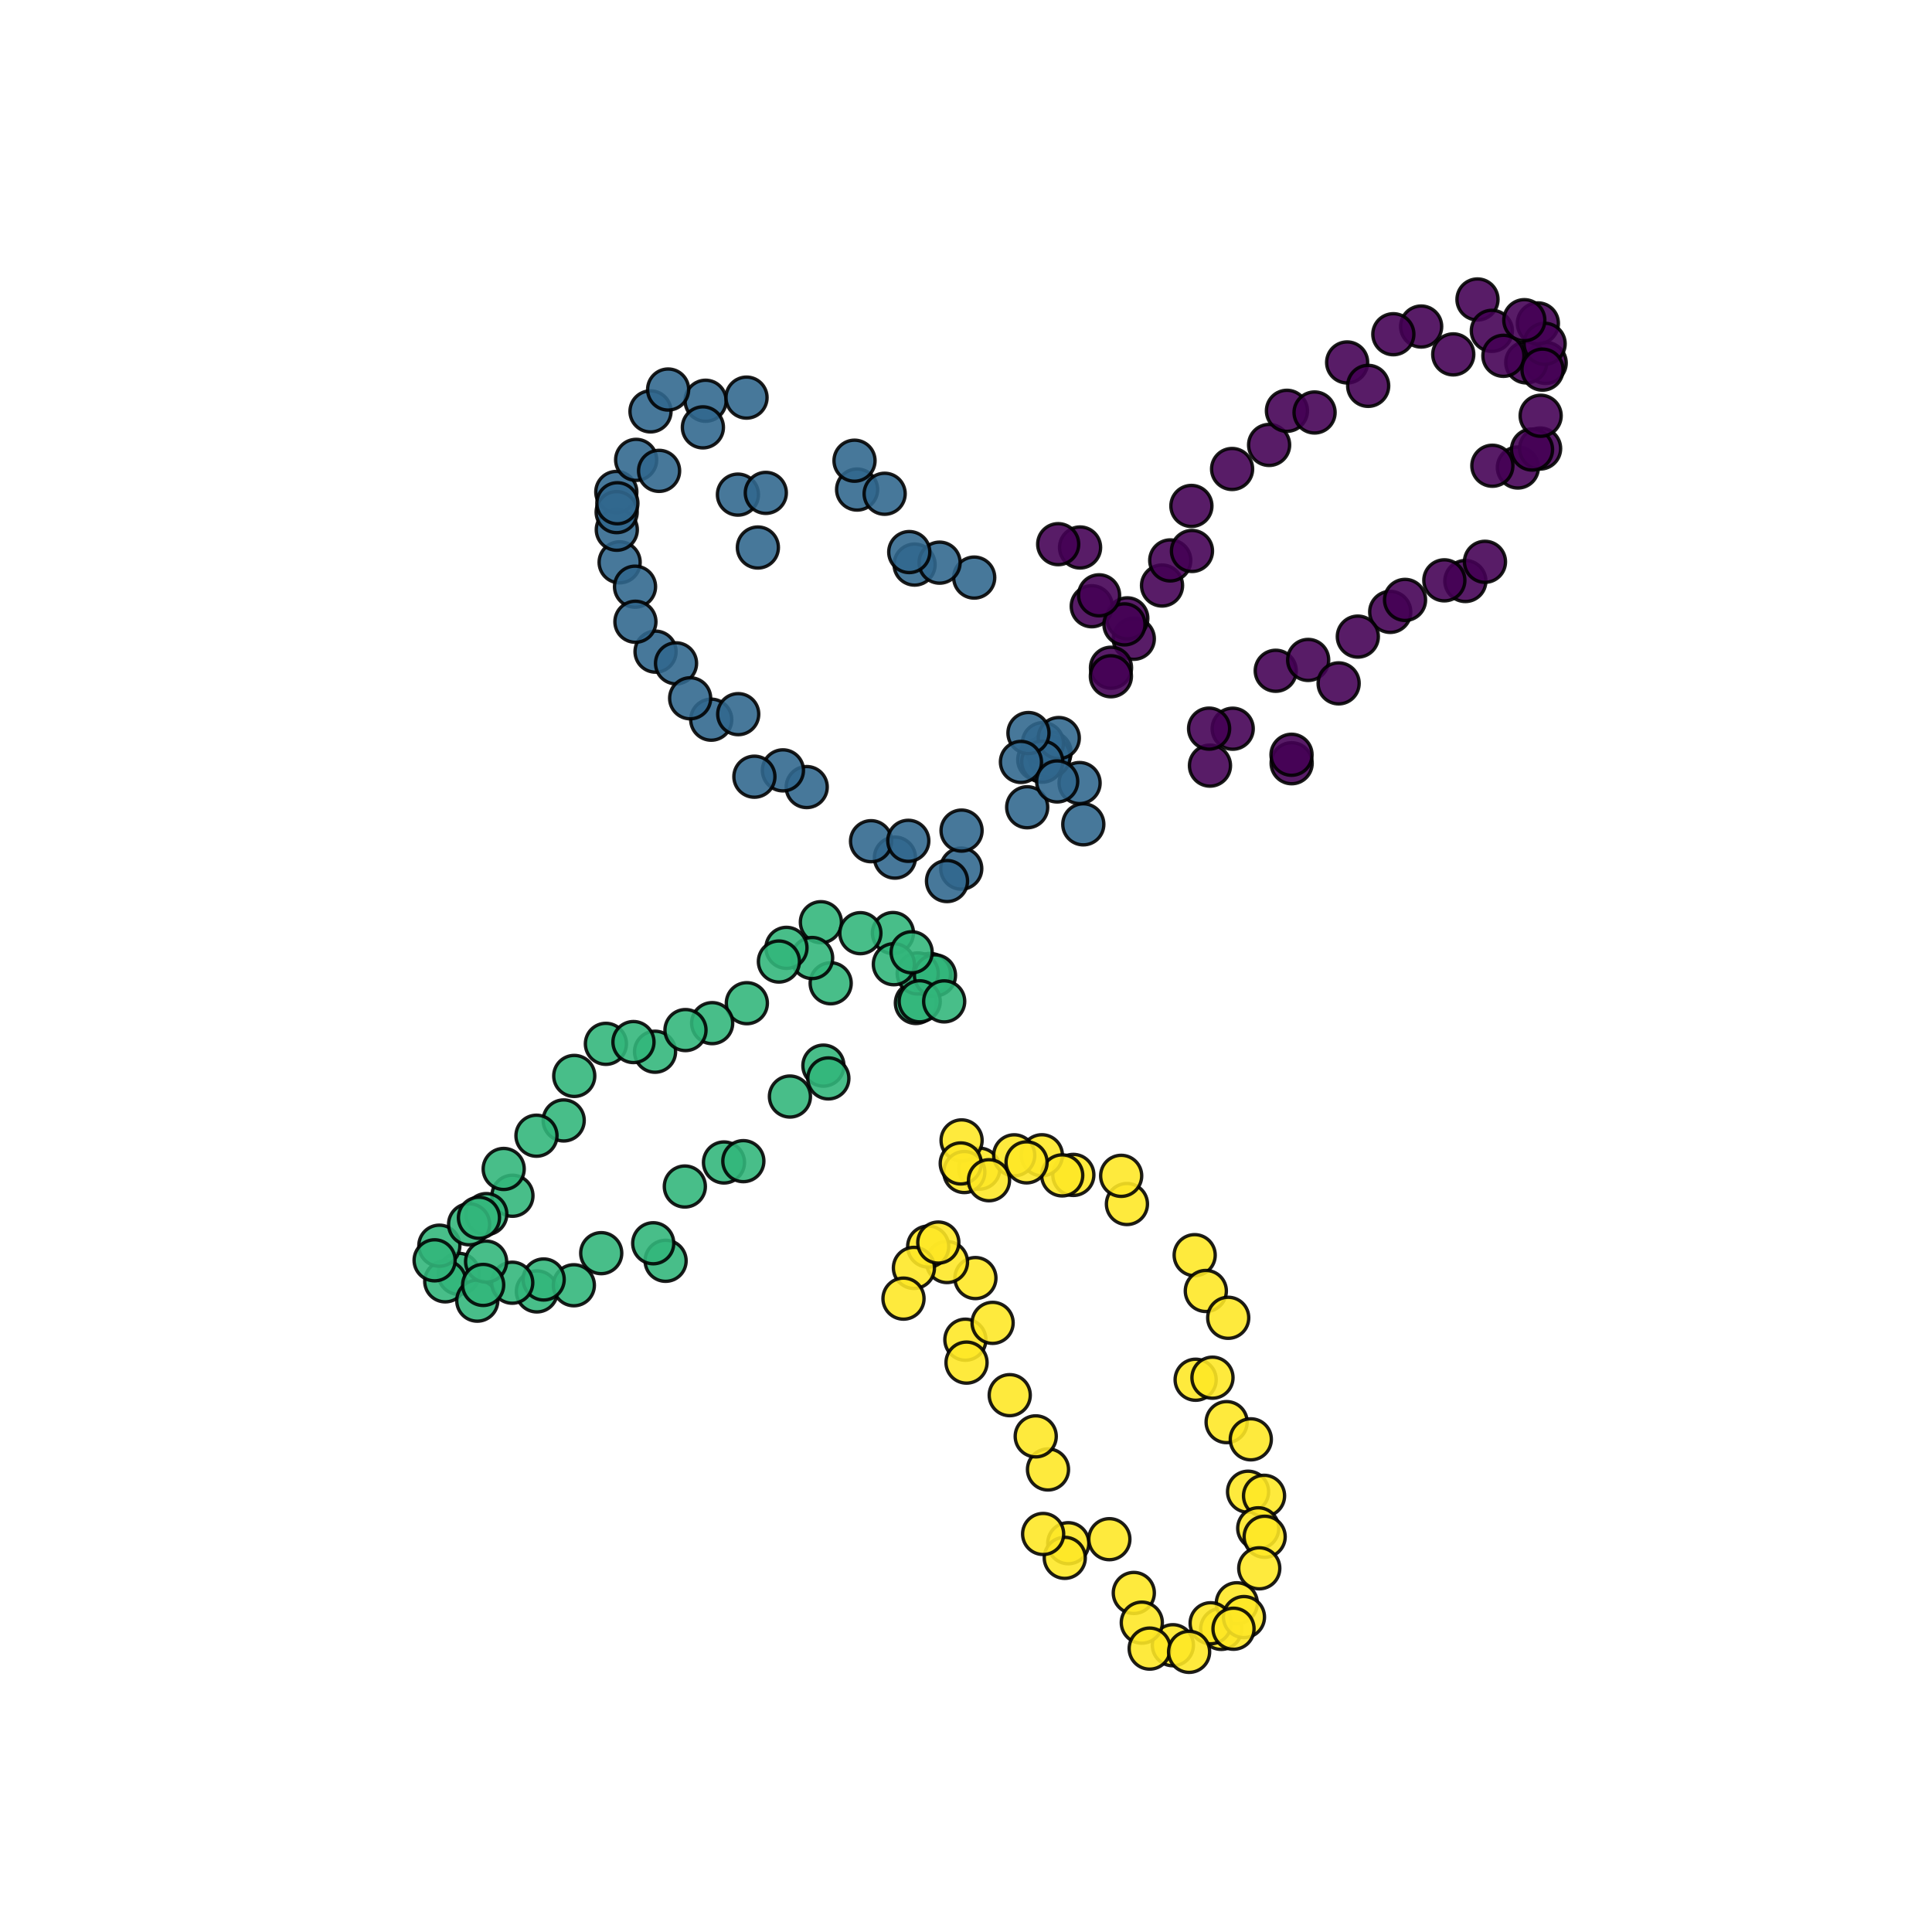 <?xml version="1.0" encoding="utf-8" standalone="no"?>
<!DOCTYPE svg PUBLIC "-//W3C//DTD SVG 1.1//EN"
  "http://www.w3.org/Graphics/SVG/1.1/DTD/svg11.dtd">
<svg xmlns:xlink="http://www.w3.org/1999/xlink" width="576pt" height="576pt" viewBox="0 0 576 576" xmlns="http://www.w3.org/2000/svg" version="1.1">
 <defs>
  <style type="text/css">*{stroke-linejoin: round; stroke-linecap: butt}</style>
 </defs>
 <g id="figure_1">
  <g id="patch_1">
   <path d="M 0 576 
L 576 576 
L 576 0 
L 0 0 
z
" style="fill: #ffffff"/>
  </g>
  <g id="axes_1">
   <g id="PathCollection_1">
    <defs>
     <path id="C0_0_aa7adaba7a" d="M 0 6.124 
C 1.624 6.124 3.182 5.478 4.33 4.33 
C 5.478 3.182 6.124 1.624 6.124 -0 
C 6.124 -1.624 5.478 -3.182 4.33 -4.33 
C 3.182 -5.478 1.624 -6.124 0 -6.124 
C -1.624 -6.124 -3.182 -5.478 -4.33 -4.33 
C -5.478 -3.182 -6.124 -1.624 -6.124 0 
C -6.124 1.624 -5.478 3.182 -4.33 4.33 
C -3.182 5.478 -1.624 6.124 0 6.124 
z
"/>
    </defs>
    <g clip-path="url(#p0e1722a498)">
     <use xlink:href="#C0_0_aa7adaba7a" x="338.028" y="190.445" style="fill: #440154; fill-opacity: 0.89; stroke: #000000; stroke-opacity: 0.89"/>
    </g>
    <g clip-path="url(#p0e1722a498)">
     <use xlink:href="#C0_0_aa7adaba7a" x="360.736" y="228.262" style="fill: #440154; fill-opacity: 0.89; stroke: #000000; stroke-opacity: 0.89"/>
    </g>
    <g clip-path="url(#p0e1722a498)">
     <use xlink:href="#C0_0_aa7adaba7a" x="367.516" y="217.257" style="fill: #440154; fill-opacity: 0.89; stroke: #000000; stroke-opacity: 0.89"/>
    </g>
    <g clip-path="url(#p0e1722a498)">
     <use xlink:href="#C0_0_aa7adaba7a" x="385.089" y="227.547" style="fill: #440154; fill-opacity: 0.89; stroke: #000000; stroke-opacity: 0.89"/>
    </g>
    <g clip-path="url(#p0e1722a498)">
     <use xlink:href="#C0_0_aa7adaba7a" x="336.088" y="184.354" style="fill: #440154; fill-opacity: 0.89; stroke: #000000; stroke-opacity: 0.89"/>
    </g>
    <g clip-path="url(#p0e1722a498)">
     <use xlink:href="#C0_0_aa7adaba7a" x="322.005" y="163.225" style="fill: #440154; fill-opacity: 0.89; stroke: #000000; stroke-opacity: 0.89"/>
    </g>
    <g clip-path="url(#p0e1722a498)">
     <use xlink:href="#C0_0_aa7adaba7a" x="325.489" y="180.745" style="fill: #440154; fill-opacity: 0.89; stroke: #000000; stroke-opacity: 0.89"/>
    </g>
    <g clip-path="url(#p0e1722a498)">
     <use xlink:href="#C0_0_aa7adaba7a" x="380.343" y="199.981" style="fill: #440154; fill-opacity: 0.89; stroke: #000000; stroke-opacity: 0.89"/>
    </g>
    <g clip-path="url(#p0e1722a498)">
     <use xlink:href="#C0_0_aa7adaba7a" x="355.201" y="150.838" style="fill: #440154; fill-opacity: 0.89; stroke: #000000; stroke-opacity: 0.89"/>
    </g>
    <g clip-path="url(#p0e1722a498)">
     <use xlink:href="#C0_0_aa7adaba7a" x="390.01" y="196.75" style="fill: #440154; fill-opacity: 0.89; stroke: #000000; stroke-opacity: 0.89"/>
    </g>
    <g clip-path="url(#p0e1722a498)">
     <use xlink:href="#C0_0_aa7adaba7a" x="399.097" y="203.74" style="fill: #440154; fill-opacity: 0.89; stroke: #000000; stroke-opacity: 0.89"/>
    </g>
    <g clip-path="url(#p0e1722a498)">
     <use xlink:href="#C0_0_aa7adaba7a" x="414.476" y="182.427" style="fill: #440154; fill-opacity: 0.89; stroke: #000000; stroke-opacity: 0.89"/>
    </g>
    <g clip-path="url(#p0e1722a498)">
     <use xlink:href="#C0_0_aa7adaba7a" x="378.371" y="132.652" style="fill: #440154; fill-opacity: 0.89; stroke: #000000; stroke-opacity: 0.89"/>
    </g>
    <g clip-path="url(#p0e1722a498)">
     <use xlink:href="#C0_0_aa7adaba7a" x="436.874" y="173.22" style="fill: #440154; fill-opacity: 0.89; stroke: #000000; stroke-opacity: 0.89"/>
    </g>
    <g clip-path="url(#p0e1722a498)">
     <use xlink:href="#C0_0_aa7adaba7a" x="430.612" y="173.021" style="fill: #440154; fill-opacity: 0.89; stroke: #000000; stroke-opacity: 0.89"/>
    </g>
    <g clip-path="url(#p0e1722a498)">
     <use xlink:href="#C0_0_aa7adaba7a" x="442.724" y="167.493" style="fill: #440154; fill-opacity: 0.89; stroke: #000000; stroke-opacity: 0.89"/>
    </g>
    <g clip-path="url(#p0e1722a498)">
     <use xlink:href="#C0_0_aa7adaba7a" x="460.824" y="108.194" style="fill: #440154; fill-opacity: 0.89; stroke: #000000; stroke-opacity: 0.89"/>
    </g>
    <g clip-path="url(#p0e1722a498)">
     <use xlink:href="#C0_0_aa7adaba7a" x="452.534" y="139.383" style="fill: #440154; fill-opacity: 0.89; stroke: #000000; stroke-opacity: 0.89"/>
    </g>
    <g clip-path="url(#p0e1722a498)">
     <use xlink:href="#C0_0_aa7adaba7a" x="459.16" y="133.723" style="fill: #440154; fill-opacity: 0.89; stroke: #000000; stroke-opacity: 0.89"/>
    </g>
    <g clip-path="url(#p0e1722a498)">
     <use xlink:href="#C0_0_aa7adaba7a" x="456.753" y="134.023" style="fill: #440154; fill-opacity: 0.89; stroke: #000000; stroke-opacity: 0.89"/>
    </g>
    <g clip-path="url(#p0e1722a498)">
     <use xlink:href="#C0_0_aa7adaba7a" x="455.04" y="108.046" style="fill: #440154; fill-opacity: 0.89; stroke: #000000; stroke-opacity: 0.89"/>
    </g>
    <g clip-path="url(#p0e1722a498)">
     <use xlink:href="#C0_0_aa7adaba7a" x="458.499" y="96.416" style="fill: #440154; fill-opacity: 0.89; stroke: #000000; stroke-opacity: 0.89"/>
    </g>
    <g clip-path="url(#p0e1722a498)">
     <use xlink:href="#C0_0_aa7adaba7a" x="440.494" y="89.28" style="fill: #440154; fill-opacity: 0.89; stroke: #000000; stroke-opacity: 0.89"/>
    </g>
    <g clip-path="url(#p0e1722a498)">
     <use xlink:href="#C0_0_aa7adaba7a" x="460.509" y="102.491" style="fill: #440154; fill-opacity: 0.89; stroke: #000000; stroke-opacity: 0.89"/>
    </g>
    <g clip-path="url(#p0e1722a498)">
     <use xlink:href="#C0_0_aa7adaba7a" x="444.773" y="98.634" style="fill: #440154; fill-opacity: 0.89; stroke: #000000; stroke-opacity: 0.89"/>
    </g>
    <g clip-path="url(#p0e1722a498)">
     <use xlink:href="#C0_0_aa7adaba7a" x="459.328" y="123.954" style="fill: #440154; fill-opacity: 0.89; stroke: #000000; stroke-opacity: 0.89"/>
    </g>
    <g clip-path="url(#p0e1722a498)">
     <use xlink:href="#C0_0_aa7adaba7a" x="433.269" y="105.656" style="fill: #440154; fill-opacity: 0.89; stroke: #000000; stroke-opacity: 0.89"/>
    </g>
    <g clip-path="url(#p0e1722a498)">
     <use xlink:href="#C0_0_aa7adaba7a" x="448.218" y="106.084" style="fill: #440154; fill-opacity: 0.89; stroke: #000000; stroke-opacity: 0.89"/>
    </g>
    <g clip-path="url(#p0e1722a498)">
     <use xlink:href="#C0_0_aa7adaba7a" x="454.456" y="95.455" style="fill: #440154; fill-opacity: 0.89; stroke: #000000; stroke-opacity: 0.89"/>
    </g>
    <g clip-path="url(#p0e1722a498)">
     <use xlink:href="#C0_0_aa7adaba7a" x="459.881" y="110.201" style="fill: #440154; fill-opacity: 0.89; stroke: #000000; stroke-opacity: 0.89"/>
    </g>
    <g clip-path="url(#p0e1722a498)">
     <use xlink:href="#C0_0_aa7adaba7a" x="423.7" y="97.352" style="fill: #440154; fill-opacity: 0.89; stroke: #000000; stroke-opacity: 0.89"/>
    </g>
    <g clip-path="url(#p0e1722a498)">
     <use xlink:href="#C0_0_aa7adaba7a" x="444.928" y="138.856" style="fill: #440154; fill-opacity: 0.89; stroke: #000000; stroke-opacity: 0.89"/>
    </g>
    <g clip-path="url(#p0e1722a498)">
     <use xlink:href="#C0_0_aa7adaba7a" x="415.405" y="99.646" style="fill: #440154; fill-opacity: 0.89; stroke: #000000; stroke-opacity: 0.89"/>
    </g>
    <g clip-path="url(#p0e1722a498)">
     <use xlink:href="#C0_0_aa7adaba7a" x="401.636" y="108.058" style="fill: #440154; fill-opacity: 0.89; stroke: #000000; stroke-opacity: 0.89"/>
    </g>
    <g clip-path="url(#p0e1722a498)">
     <use xlink:href="#C0_0_aa7adaba7a" x="407.903" y="115.039" style="fill: #440154; fill-opacity: 0.89; stroke: #000000; stroke-opacity: 0.89"/>
    </g>
    <g clip-path="url(#p0e1722a498)">
     <use xlink:href="#C0_0_aa7adaba7a" x="383.683" y="122.476" style="fill: #440154; fill-opacity: 0.89; stroke: #000000; stroke-opacity: 0.89"/>
    </g>
    <g clip-path="url(#p0e1722a498)">
     <use xlink:href="#C0_0_aa7adaba7a" x="391.922" y="122.977" style="fill: #440154; fill-opacity: 0.89; stroke: #000000; stroke-opacity: 0.89"/>
    </g>
    <g clip-path="url(#p0e1722a498)">
     <use xlink:href="#C0_0_aa7adaba7a" x="418.896" y="178.855" style="fill: #440154; fill-opacity: 0.89; stroke: #000000; stroke-opacity: 0.89"/>
    </g>
    <g clip-path="url(#p0e1722a498)">
     <use xlink:href="#C0_0_aa7adaba7a" x="367.332" y="139.822" style="fill: #440154; fill-opacity: 0.89; stroke: #000000; stroke-opacity: 0.89"/>
    </g>
    <g clip-path="url(#p0e1722a498)">
     <use xlink:href="#C0_0_aa7adaba7a" x="404.818" y="189.795" style="fill: #440154; fill-opacity: 0.89; stroke: #000000; stroke-opacity: 0.89"/>
    </g>
    <g clip-path="url(#p0e1722a498)">
     <use xlink:href="#C0_0_aa7adaba7a" x="346.445" y="174.567" style="fill: #440154; fill-opacity: 0.89; stroke: #000000; stroke-opacity: 0.89"/>
    </g>
    <g clip-path="url(#p0e1722a498)">
     <use xlink:href="#C0_0_aa7adaba7a" x="385.05" y="225.022" style="fill: #440154; fill-opacity: 0.89; stroke: #000000; stroke-opacity: 0.89"/>
    </g>
    <g clip-path="url(#p0e1722a498)">
     <use xlink:href="#C0_0_aa7adaba7a" x="348.892" y="167.084" style="fill: #440154; fill-opacity: 0.89; stroke: #000000; stroke-opacity: 0.89"/>
    </g>
    <g clip-path="url(#p0e1722a498)">
     <use xlink:href="#C0_0_aa7adaba7a" x="315.487" y="162.237" style="fill: #440154; fill-opacity: 0.89; stroke: #000000; stroke-opacity: 0.89"/>
    </g>
    <g clip-path="url(#p0e1722a498)">
     <use xlink:href="#C0_0_aa7adaba7a" x="355.37" y="164.264" style="fill: #440154; fill-opacity: 0.89; stroke: #000000; stroke-opacity: 0.89"/>
    </g>
    <g clip-path="url(#p0e1722a498)">
     <use xlink:href="#C0_0_aa7adaba7a" x="335.241" y="186.152" style="fill: #440154; fill-opacity: 0.89; stroke: #000000; stroke-opacity: 0.89"/>
    </g>
    <g clip-path="url(#p0e1722a498)">
     <use xlink:href="#C0_0_aa7adaba7a" x="331.23" y="199.076" style="fill: #440154; fill-opacity: 0.89; stroke: #000000; stroke-opacity: 0.89"/>
    </g>
    <g clip-path="url(#p0e1722a498)">
     <use xlink:href="#C0_0_aa7adaba7a" x="331.199" y="201.617" style="fill: #440154; fill-opacity: 0.89; stroke: #000000; stroke-opacity: 0.89"/>
    </g>
    <g clip-path="url(#p0e1722a498)">
     <use xlink:href="#C0_0_aa7adaba7a" x="360.476" y="217.232" style="fill: #440154; fill-opacity: 0.89; stroke: #000000; stroke-opacity: 0.89"/>
    </g>
    <g clip-path="url(#p0e1722a498)">
     <use xlink:href="#C0_0_aa7adaba7a" x="327.679" y="177.485" style="fill: #440154; fill-opacity: 0.89; stroke: #000000; stroke-opacity: 0.89"/>
    </g>
    <g clip-path="url(#p0e1722a498)">
     <use xlink:href="#C0_0_aa7adaba7a" x="286.582" y="258.971" style="fill: #31678e; fill-opacity: 0.89; stroke: #000000; stroke-opacity: 0.89"/>
    </g>
    <g clip-path="url(#p0e1722a498)">
     <use xlink:href="#C0_0_aa7adaba7a" x="240.512" y="234.654" style="fill: #31678e; fill-opacity: 0.89; stroke: #000000; stroke-opacity: 0.89"/>
    </g>
    <g clip-path="url(#p0e1722a498)">
     <use xlink:href="#C0_0_aa7adaba7a" x="212.045" y="214.564" style="fill: #31678e; fill-opacity: 0.89; stroke: #000000; stroke-opacity: 0.89"/>
    </g>
    <g clip-path="url(#p0e1722a498)">
     <use xlink:href="#C0_0_aa7adaba7a" x="220.092" y="212.915" style="fill: #31678e; fill-opacity: 0.89; stroke: #000000; stroke-opacity: 0.89"/>
    </g>
    <g clip-path="url(#p0e1722a498)">
     <use xlink:href="#C0_0_aa7adaba7a" x="266.814" y="255.688" style="fill: #31678e; fill-opacity: 0.89; stroke: #000000; stroke-opacity: 0.89"/>
    </g>
    <g clip-path="url(#p0e1722a498)">
     <use xlink:href="#C0_0_aa7adaba7a" x="282.339" y="262.68" style="fill: #31678e; fill-opacity: 0.89; stroke: #000000; stroke-opacity: 0.89"/>
    </g>
    <g clip-path="url(#p0e1722a498)">
     <use xlink:href="#C0_0_aa7adaba7a" x="195.443" y="194.281" style="fill: #31678e; fill-opacity: 0.89; stroke: #000000; stroke-opacity: 0.89"/>
    </g>
    <g clip-path="url(#p0e1722a498)">
     <use xlink:href="#C0_0_aa7adaba7a" x="184.736" y="167.65" style="fill: #31678e; fill-opacity: 0.89; stroke: #000000; stroke-opacity: 0.89"/>
    </g>
    <g clip-path="url(#p0e1722a498)">
     <use xlink:href="#C0_0_aa7adaba7a" x="286.678" y="247.63" style="fill: #31678e; fill-opacity: 0.89; stroke: #000000; stroke-opacity: 0.89"/>
    </g>
    <g clip-path="url(#p0e1722a498)">
     <use xlink:href="#C0_0_aa7adaba7a" x="183.891" y="157.934" style="fill: #31678e; fill-opacity: 0.89; stroke: #000000; stroke-opacity: 0.89"/>
    </g>
    <g clip-path="url(#p0e1722a498)">
     <use xlink:href="#C0_0_aa7adaba7a" x="183.745" y="146.673" style="fill: #31678e; fill-opacity: 0.89; stroke: #000000; stroke-opacity: 0.89"/>
    </g>
    <g clip-path="url(#p0e1722a498)">
     <use xlink:href="#C0_0_aa7adaba7a" x="220.005" y="147.463" style="fill: #31678e; fill-opacity: 0.89; stroke: #000000; stroke-opacity: 0.89"/>
    </g>
    <g clip-path="url(#p0e1722a498)">
     <use xlink:href="#C0_0_aa7adaba7a" x="228.32" y="146.943" style="fill: #31678e; fill-opacity: 0.89; stroke: #000000; stroke-opacity: 0.89"/>
    </g>
    <g clip-path="url(#p0e1722a498)">
     <use xlink:href="#C0_0_aa7adaba7a" x="193.94" y="122.653" style="fill: #31678e; fill-opacity: 0.89; stroke: #000000; stroke-opacity: 0.89"/>
    </g>
    <g clip-path="url(#p0e1722a498)">
     <use xlink:href="#C0_0_aa7adaba7a" x="210.365" y="119.477" style="fill: #31678e; fill-opacity: 0.89; stroke: #000000; stroke-opacity: 0.89"/>
    </g>
    <g clip-path="url(#p0e1722a498)">
     <use xlink:href="#C0_0_aa7adaba7a" x="306.245" y="240.673" style="fill: #31678e; fill-opacity: 0.89; stroke: #000000; stroke-opacity: 0.89"/>
    </g>
    <g clip-path="url(#p0e1722a498)">
     <use xlink:href="#C0_0_aa7adaba7a" x="255.537" y="145.955" style="fill: #31678e; fill-opacity: 0.89; stroke: #000000; stroke-opacity: 0.89"/>
    </g>
    <g clip-path="url(#p0e1722a498)">
     <use xlink:href="#C0_0_aa7adaba7a" x="322.972" y="245.765" style="fill: #31678e; fill-opacity: 0.89; stroke: #000000; stroke-opacity: 0.89"/>
    </g>
    <g clip-path="url(#p0e1722a498)">
     <use xlink:href="#C0_0_aa7adaba7a" x="263.749" y="147.21" style="fill: #31678e; fill-opacity: 0.89; stroke: #000000; stroke-opacity: 0.89"/>
    </g>
    <g clip-path="url(#p0e1722a498)">
     <use xlink:href="#C0_0_aa7adaba7a" x="309.547" y="226.51" style="fill: #31678e; fill-opacity: 0.89; stroke: #000000; stroke-opacity: 0.89"/>
    </g>
    <g clip-path="url(#p0e1722a498)">
     <use xlink:href="#C0_0_aa7adaba7a" x="272.673" y="168.325" style="fill: #31678e; fill-opacity: 0.89; stroke: #000000; stroke-opacity: 0.89"/>
    </g>
    <g clip-path="url(#p0e1722a498)">
     <use xlink:href="#C0_0_aa7adaba7a" x="321.864" y="233.456" style="fill: #31678e; fill-opacity: 0.89; stroke: #000000; stroke-opacity: 0.89"/>
    </g>
    <g clip-path="url(#p0e1722a498)">
     <use xlink:href="#C0_0_aa7adaba7a" x="313.217" y="224.316" style="fill: #31678e; fill-opacity: 0.89; stroke: #000000; stroke-opacity: 0.89"/>
    </g>
    <g clip-path="url(#p0e1722a498)">
     <use xlink:href="#C0_0_aa7adaba7a" x="312.897" y="225.564" style="fill: #31678e; fill-opacity: 0.89; stroke: #000000; stroke-opacity: 0.89"/>
    </g>
    <g clip-path="url(#p0e1722a498)">
     <use xlink:href="#C0_0_aa7adaba7a" x="290.448" y="172.198" style="fill: #31678e; fill-opacity: 0.89; stroke: #000000; stroke-opacity: 0.89"/>
    </g>
    <g clip-path="url(#p0e1722a498)">
     <use xlink:href="#C0_0_aa7adaba7a" x="310.927" y="221.549" style="fill: #31678e; fill-opacity: 0.89; stroke: #000000; stroke-opacity: 0.89"/>
    </g>
    <g clip-path="url(#p0e1722a498)">
     <use xlink:href="#C0_0_aa7adaba7a" x="315.663" y="220.035" style="fill: #31678e; fill-opacity: 0.89; stroke: #000000; stroke-opacity: 0.89"/>
    </g>
    <g clip-path="url(#p0e1722a498)">
     <use xlink:href="#C0_0_aa7adaba7a" x="280.126" y="167.749" style="fill: #31678e; fill-opacity: 0.89; stroke: #000000; stroke-opacity: 0.89"/>
    </g>
    <g clip-path="url(#p0e1722a498)">
     <use xlink:href="#C0_0_aa7adaba7a" x="310.727" y="227.081" style="fill: #31678e; fill-opacity: 0.89; stroke: #000000; stroke-opacity: 0.89"/>
    </g>
    <g clip-path="url(#p0e1722a498)">
     <use xlink:href="#C0_0_aa7adaba7a" x="254.763" y="137.351" style="fill: #31678e; fill-opacity: 0.89; stroke: #000000; stroke-opacity: 0.89"/>
    </g>
    <g clip-path="url(#p0e1722a498)">
     <use xlink:href="#C0_0_aa7adaba7a" x="306.622" y="218.545" style="fill: #31678e; fill-opacity: 0.89; stroke: #000000; stroke-opacity: 0.89"/>
    </g>
    <g clip-path="url(#p0e1722a498)">
     <use xlink:href="#C0_0_aa7adaba7a" x="304.38" y="227.162" style="fill: #31678e; fill-opacity: 0.89; stroke: #000000; stroke-opacity: 0.89"/>
    </g>
    <g clip-path="url(#p0e1722a498)">
     <use xlink:href="#C0_0_aa7adaba7a" x="271.083" y="164.592" style="fill: #31678e; fill-opacity: 0.89; stroke: #000000; stroke-opacity: 0.89"/>
    </g>
    <g clip-path="url(#p0e1722a498)">
     <use xlink:href="#C0_0_aa7adaba7a" x="222.568" y="118.543" style="fill: #31678e; fill-opacity: 0.89; stroke: #000000; stroke-opacity: 0.89"/>
    </g>
    <g clip-path="url(#p0e1722a498)">
     <use xlink:href="#C0_0_aa7adaba7a" x="315.182" y="232.978" style="fill: #31678e; fill-opacity: 0.89; stroke: #000000; stroke-opacity: 0.89"/>
    </g>
    <g clip-path="url(#p0e1722a498)">
     <use xlink:href="#C0_0_aa7adaba7a" x="199.195" y="116.132" style="fill: #31678e; fill-opacity: 0.89; stroke: #000000; stroke-opacity: 0.89"/>
    </g>
    <g clip-path="url(#p0e1722a498)">
     <use xlink:href="#C0_0_aa7adaba7a" x="209.559" y="127.415" style="fill: #31678e; fill-opacity: 0.89; stroke: #000000; stroke-opacity: 0.89"/>
    </g>
    <g clip-path="url(#p0e1722a498)">
     <use xlink:href="#C0_0_aa7adaba7a" x="189.659" y="137.102" style="fill: #31678e; fill-opacity: 0.89; stroke: #000000; stroke-opacity: 0.89"/>
    </g>
    <g clip-path="url(#p0e1722a498)">
     <use xlink:href="#C0_0_aa7adaba7a" x="196.499" y="140.383" style="fill: #31678e; fill-opacity: 0.89; stroke: #000000; stroke-opacity: 0.89"/>
    </g>
    <g clip-path="url(#p0e1722a498)">
     <use xlink:href="#C0_0_aa7adaba7a" x="183.852" y="152.684" style="fill: #31678e; fill-opacity: 0.89; stroke: #000000; stroke-opacity: 0.89"/>
    </g>
    <g clip-path="url(#p0e1722a498)">
     <use xlink:href="#C0_0_aa7adaba7a" x="184.061" y="150.039" style="fill: #31678e; fill-opacity: 0.89; stroke: #000000; stroke-opacity: 0.89"/>
    </g>
    <g clip-path="url(#p0e1722a498)">
     <use xlink:href="#C0_0_aa7adaba7a" x="189.325" y="174.915" style="fill: #31678e; fill-opacity: 0.89; stroke: #000000; stroke-opacity: 0.89"/>
    </g>
    <g clip-path="url(#p0e1722a498)">
     <use xlink:href="#C0_0_aa7adaba7a" x="225.95" y="163.234" style="fill: #31678e; fill-opacity: 0.89; stroke: #000000; stroke-opacity: 0.89"/>
    </g>
    <g clip-path="url(#p0e1722a498)">
     <use xlink:href="#C0_0_aa7adaba7a" x="201.552" y="197.766" style="fill: #31678e; fill-opacity: 0.89; stroke: #000000; stroke-opacity: 0.89"/>
    </g>
    <g clip-path="url(#p0e1722a498)">
     <use xlink:href="#C0_0_aa7adaba7a" x="259.691" y="250.794" style="fill: #31678e; fill-opacity: 0.89; stroke: #000000; stroke-opacity: 0.89"/>
    </g>
    <g clip-path="url(#p0e1722a498)">
     <use xlink:href="#C0_0_aa7adaba7a" x="270.8" y="250.678" style="fill: #31678e; fill-opacity: 0.89; stroke: #000000; stroke-opacity: 0.89"/>
    </g>
    <g clip-path="url(#p0e1722a498)">
     <use xlink:href="#C0_0_aa7adaba7a" x="205.761" y="208.186" style="fill: #31678e; fill-opacity: 0.89; stroke: #000000; stroke-opacity: 0.89"/>
    </g>
    <g clip-path="url(#p0e1722a498)">
     <use xlink:href="#C0_0_aa7adaba7a" x="233.42" y="229.675" style="fill: #31678e; fill-opacity: 0.89; stroke: #000000; stroke-opacity: 0.89"/>
    </g>
    <g clip-path="url(#p0e1722a498)">
     <use xlink:href="#C0_0_aa7adaba7a" x="189.441" y="185.369" style="fill: #31678e; fill-opacity: 0.89; stroke: #000000; stroke-opacity: 0.89"/>
    </g>
    <g clip-path="url(#p0e1722a498)">
     <use xlink:href="#C0_0_aa7adaba7a" x="224.914" y="231.563" style="fill: #31678e; fill-opacity: 0.89; stroke: #000000; stroke-opacity: 0.89"/>
    </g>
    <g clip-path="url(#p0e1722a498)">
     <use xlink:href="#C0_0_aa7adaba7a" x="136.775" y="379.782" style="fill: #32b67a; fill-opacity: 0.89; stroke: #000000; stroke-opacity: 0.89"/>
    </g>
    <g clip-path="url(#p0e1722a498)">
     <use xlink:href="#C0_0_aa7adaba7a" x="152.777" y="356.498" style="fill: #32b67a; fill-opacity: 0.89; stroke: #000000; stroke-opacity: 0.89"/>
    </g>
    <g clip-path="url(#p0e1722a498)">
     <use xlink:href="#C0_0_aa7adaba7a" x="144.985" y="361.97" style="fill: #32b67a; fill-opacity: 0.89; stroke: #000000; stroke-opacity: 0.89"/>
    </g>
    <g clip-path="url(#p0e1722a498)">
     <use xlink:href="#C0_0_aa7adaba7a" x="150.168" y="348.507" style="fill: #32b67a; fill-opacity: 0.89; stroke: #000000; stroke-opacity: 0.89"/>
    </g>
    <g clip-path="url(#p0e1722a498)">
     <use xlink:href="#C0_0_aa7adaba7a" x="168.058" y="334.047" style="fill: #32b67a; fill-opacity: 0.89; stroke: #000000; stroke-opacity: 0.89"/>
    </g>
    <g clip-path="url(#p0e1722a498)">
     <use xlink:href="#C0_0_aa7adaba7a" x="132.744" y="382.016" style="fill: #32b67a; fill-opacity: 0.89; stroke: #000000; stroke-opacity: 0.89"/>
    </g>
    <g clip-path="url(#p0e1722a498)">
     <use xlink:href="#C0_0_aa7adaba7a" x="198.441" y="375.892" style="fill: #32b67a; fill-opacity: 0.89; stroke: #000000; stroke-opacity: 0.89"/>
    </g>
    <g clip-path="url(#p0e1722a498)">
     <use xlink:href="#C0_0_aa7adaba7a" x="160.056" y="385.02" style="fill: #32b67a; fill-opacity: 0.89; stroke: #000000; stroke-opacity: 0.89"/>
    </g>
    <g clip-path="url(#p0e1722a498)">
     <use xlink:href="#C0_0_aa7adaba7a" x="171.086" y="383.183" style="fill: #32b67a; fill-opacity: 0.89; stroke: #000000; stroke-opacity: 0.89"/>
    </g>
    <g clip-path="url(#p0e1722a498)">
     <use xlink:href="#C0_0_aa7adaba7a" x="142.297" y="387.776" style="fill: #32b67a; fill-opacity: 0.89; stroke: #000000; stroke-opacity: 0.89"/>
    </g>
    <g clip-path="url(#p0e1722a498)">
     <use xlink:href="#C0_0_aa7adaba7a" x="179.247" y="373.614" style="fill: #32b67a; fill-opacity: 0.89; stroke: #000000; stroke-opacity: 0.89"/>
    </g>
    <g clip-path="url(#p0e1722a498)">
     <use xlink:href="#C0_0_aa7adaba7a" x="180.642" y="311.204" style="fill: #32b67a; fill-opacity: 0.89; stroke: #000000; stroke-opacity: 0.89"/>
    </g>
    <g clip-path="url(#p0e1722a498)">
     <use xlink:href="#C0_0_aa7adaba7a" x="215.846" y="346.574" style="fill: #32b67a; fill-opacity: 0.89; stroke: #000000; stroke-opacity: 0.89"/>
    </g>
    <g clip-path="url(#p0e1722a498)">
     <use xlink:href="#C0_0_aa7adaba7a" x="195.293" y="313.559" style="fill: #32b67a; fill-opacity: 0.89; stroke: #000000; stroke-opacity: 0.89"/>
    </g>
    <g clip-path="url(#p0e1722a498)">
     <use xlink:href="#C0_0_aa7adaba7a" x="221.618" y="346.184" style="fill: #32b67a; fill-opacity: 0.89; stroke: #000000; stroke-opacity: 0.89"/>
    </g>
    <g clip-path="url(#p0e1722a498)">
     <use xlink:href="#C0_0_aa7adaba7a" x="222.662" y="299.092" style="fill: #32b67a; fill-opacity: 0.89; stroke: #000000; stroke-opacity: 0.89"/>
    </g>
    <g clip-path="url(#p0e1722a498)">
     <use xlink:href="#C0_0_aa7adaba7a" x="247.658" y="293.153" style="fill: #32b67a; fill-opacity: 0.89; stroke: #000000; stroke-opacity: 0.89"/>
    </g>
    <g clip-path="url(#p0e1722a498)">
     <use xlink:href="#C0_0_aa7adaba7a" x="245.485" y="317.705" style="fill: #32b67a; fill-opacity: 0.89; stroke: #000000; stroke-opacity: 0.89"/>
    </g>
    <g clip-path="url(#p0e1722a498)">
     <use xlink:href="#C0_0_aa7adaba7a" x="244.739" y="274.944" style="fill: #32b67a; fill-opacity: 0.89; stroke: #000000; stroke-opacity: 0.89"/>
    </g>
    <g clip-path="url(#p0e1722a498)">
     <use xlink:href="#C0_0_aa7adaba7a" x="273.066" y="299.029" style="fill: #32b67a; fill-opacity: 0.89; stroke: #000000; stroke-opacity: 0.89"/>
    </g>
    <g clip-path="url(#p0e1722a498)">
     <use xlink:href="#C0_0_aa7adaba7a" x="242.126" y="285.624" style="fill: #32b67a; fill-opacity: 0.89; stroke: #000000; stroke-opacity: 0.89"/>
    </g>
    <g clip-path="url(#p0e1722a498)">
     <use xlink:href="#C0_0_aa7adaba7a" x="266.221" y="278.172" style="fill: #32b67a; fill-opacity: 0.89; stroke: #000000; stroke-opacity: 0.89"/>
    </g>
    <g clip-path="url(#p0e1722a498)">
     <use xlink:href="#C0_0_aa7adaba7a" x="277.53" y="290.935" style="fill: #32b67a; fill-opacity: 0.89; stroke: #000000; stroke-opacity: 0.89"/>
    </g>
    <g clip-path="url(#p0e1722a498)">
     <use xlink:href="#C0_0_aa7adaba7a" x="277.258" y="290.363" style="fill: #32b67a; fill-opacity: 0.89; stroke: #000000; stroke-opacity: 0.89"/>
    </g>
    <g clip-path="url(#p0e1722a498)">
     <use xlink:href="#C0_0_aa7adaba7a" x="273.602" y="290.225" style="fill: #32b67a; fill-opacity: 0.89; stroke: #000000; stroke-opacity: 0.89"/>
    </g>
    <g clip-path="url(#p0e1722a498)">
     <use xlink:href="#C0_0_aa7adaba7a" x="278.749" y="290.798" style="fill: #32b67a; fill-opacity: 0.89; stroke: #000000; stroke-opacity: 0.89"/>
    </g>
    <g clip-path="url(#p0e1722a498)">
     <use xlink:href="#C0_0_aa7adaba7a" x="274.196" y="298.525" style="fill: #32b67a; fill-opacity: 0.89; stroke: #000000; stroke-opacity: 0.89"/>
    </g>
    <g clip-path="url(#p0e1722a498)">
     <use xlink:href="#C0_0_aa7adaba7a" x="281.495" y="298.55" style="fill: #32b67a; fill-opacity: 0.89; stroke: #000000; stroke-opacity: 0.89"/>
    </g>
    <g clip-path="url(#p0e1722a498)">
     <use xlink:href="#C0_0_aa7adaba7a" x="266.491" y="287.471" style="fill: #32b67a; fill-opacity: 0.89; stroke: #000000; stroke-opacity: 0.89"/>
    </g>
    <g clip-path="url(#p0e1722a498)">
     <use xlink:href="#C0_0_aa7adaba7a" x="271.8" y="283.914" style="fill: #32b67a; fill-opacity: 0.89; stroke: #000000; stroke-opacity: 0.89"/>
    </g>
    <g clip-path="url(#p0e1722a498)">
     <use xlink:href="#C0_0_aa7adaba7a" x="256.514" y="278.214" style="fill: #32b67a; fill-opacity: 0.89; stroke: #000000; stroke-opacity: 0.89"/>
    </g>
    <g clip-path="url(#p0e1722a498)">
     <use xlink:href="#C0_0_aa7adaba7a" x="246.961" y="321.517" style="fill: #32b67a; fill-opacity: 0.89; stroke: #000000; stroke-opacity: 0.89"/>
    </g>
    <g clip-path="url(#p0e1722a498)">
     <use xlink:href="#C0_0_aa7adaba7a" x="234.471" y="282.592" style="fill: #32b67a; fill-opacity: 0.89; stroke: #000000; stroke-opacity: 0.89"/>
    </g>
    <g clip-path="url(#p0e1722a498)">
     <use xlink:href="#C0_0_aa7adaba7a" x="232.22" y="286.67" style="fill: #32b67a; fill-opacity: 0.89; stroke: #000000; stroke-opacity: 0.89"/>
    </g>
    <g clip-path="url(#p0e1722a498)">
     <use xlink:href="#C0_0_aa7adaba7a" x="235.506" y="326.918" style="fill: #32b67a; fill-opacity: 0.89; stroke: #000000; stroke-opacity: 0.89"/>
    </g>
    <g clip-path="url(#p0e1722a498)">
     <use xlink:href="#C0_0_aa7adaba7a" x="212.323" y="305.037" style="fill: #32b67a; fill-opacity: 0.89; stroke: #000000; stroke-opacity: 0.89"/>
    </g>
    <g clip-path="url(#p0e1722a498)">
     <use xlink:href="#C0_0_aa7adaba7a" x="204.367" y="307.103" style="fill: #32b67a; fill-opacity: 0.89; stroke: #000000; stroke-opacity: 0.89"/>
    </g>
    <g clip-path="url(#p0e1722a498)">
     <use xlink:href="#C0_0_aa7adaba7a" x="204.175" y="353.744" style="fill: #32b67a; fill-opacity: 0.89; stroke: #000000; stroke-opacity: 0.89"/>
    </g>
    <g clip-path="url(#p0e1722a498)">
     <use xlink:href="#C0_0_aa7adaba7a" x="171.205" y="320.776" style="fill: #32b67a; fill-opacity: 0.89; stroke: #000000; stroke-opacity: 0.89"/>
    </g>
    <g clip-path="url(#p0e1722a498)">
     <use xlink:href="#C0_0_aa7adaba7a" x="188.86" y="310.677" style="fill: #32b67a; fill-opacity: 0.89; stroke: #000000; stroke-opacity: 0.89"/>
    </g>
    <g clip-path="url(#p0e1722a498)">
     <use xlink:href="#C0_0_aa7adaba7a" x="130.986" y="371.384" style="fill: #32b67a; fill-opacity: 0.89; stroke: #000000; stroke-opacity: 0.89"/>
    </g>
    <g clip-path="url(#p0e1722a498)">
     <use xlink:href="#C0_0_aa7adaba7a" x="162.089" y="381.459" style="fill: #32b67a; fill-opacity: 0.89; stroke: #000000; stroke-opacity: 0.89"/>
    </g>
    <g clip-path="url(#p0e1722a498)">
     <use xlink:href="#C0_0_aa7adaba7a" x="129.576" y="375.746" style="fill: #32b67a; fill-opacity: 0.89; stroke: #000000; stroke-opacity: 0.89"/>
    </g>
    <g clip-path="url(#p0e1722a498)">
     <use xlink:href="#C0_0_aa7adaba7a" x="152.715" y="382.424" style="fill: #32b67a; fill-opacity: 0.89; stroke: #000000; stroke-opacity: 0.89"/>
    </g>
    <g clip-path="url(#p0e1722a498)">
     <use xlink:href="#C0_0_aa7adaba7a" x="159.942" y="338.598" style="fill: #32b67a; fill-opacity: 0.89; stroke: #000000; stroke-opacity: 0.89"/>
    </g>
    <g clip-path="url(#p0e1722a498)">
     <use xlink:href="#C0_0_aa7adaba7a" x="144.928" y="376.131" style="fill: #32b67a; fill-opacity: 0.89; stroke: #000000; stroke-opacity: 0.89"/>
    </g>
    <g clip-path="url(#p0e1722a498)">
     <use xlink:href="#C0_0_aa7adaba7a" x="139.859" y="365.003" style="fill: #32b67a; fill-opacity: 0.89; stroke: #000000; stroke-opacity: 0.89"/>
    </g>
    <g clip-path="url(#p0e1722a498)">
     <use xlink:href="#C0_0_aa7adaba7a" x="194.749" y="370.662" style="fill: #32b67a; fill-opacity: 0.89; stroke: #000000; stroke-opacity: 0.89"/>
    </g>
    <g clip-path="url(#p0e1722a498)">
     <use xlink:href="#C0_0_aa7adaba7a" x="144.051" y="383.086" style="fill: #32b67a; fill-opacity: 0.89; stroke: #000000; stroke-opacity: 0.89"/>
    </g>
    <g clip-path="url(#p0e1722a498)">
     <use xlink:href="#C0_0_aa7adaba7a" x="142.793" y="363.065" style="fill: #32b67a; fill-opacity: 0.89; stroke: #000000; stroke-opacity: 0.89"/>
    </g>
    <g clip-path="url(#p0e1722a498)">
     <use xlink:href="#C0_0_aa7adaba7a" x="338.03" y="474.919" style="fill: #fde725; fill-opacity: 0.89; stroke: #000000; stroke-opacity: 0.89"/>
    </g>
    <g clip-path="url(#p0e1722a498)">
     <use xlink:href="#C0_0_aa7adaba7a" x="349.677" y="490.503" style="fill: #fde725; fill-opacity: 0.89; stroke: #000000; stroke-opacity: 0.89"/>
    </g>
    <g clip-path="url(#p0e1722a498)">
     <use xlink:href="#C0_0_aa7adaba7a" x="364.093" y="485.629" style="fill: #fde725; fill-opacity: 0.89; stroke: #000000; stroke-opacity: 0.89"/>
    </g>
    <g clip-path="url(#p0e1722a498)">
     <use xlink:href="#C0_0_aa7adaba7a" x="368.743" y="477.996" style="fill: #fde725; fill-opacity: 0.89; stroke: #000000; stroke-opacity: 0.89"/>
    </g>
    <g clip-path="url(#p0e1722a498)">
     <use xlink:href="#C0_0_aa7adaba7a" x="360.94" y="483.953" style="fill: #fde725; fill-opacity: 0.89; stroke: #000000; stroke-opacity: 0.89"/>
    </g>
    <g clip-path="url(#p0e1722a498)">
     <use xlink:href="#C0_0_aa7adaba7a" x="372.096" y="444.738" style="fill: #fde725; fill-opacity: 0.89; stroke: #000000; stroke-opacity: 0.89"/>
    </g>
    <g clip-path="url(#p0e1722a498)">
     <use xlink:href="#C0_0_aa7adaba7a" x="318.493" y="460.094" style="fill: #fde725; fill-opacity: 0.89; stroke: #000000; stroke-opacity: 0.89"/>
    </g>
    <g clip-path="url(#p0e1722a498)">
     <use xlink:href="#C0_0_aa7adaba7a" x="376.858" y="445.955" style="fill: #fde725; fill-opacity: 0.89; stroke: #000000; stroke-opacity: 0.89"/>
    </g>
    <g clip-path="url(#p0e1722a498)">
     <use xlink:href="#C0_0_aa7adaba7a" x="312.447" y="438.102" style="fill: #fde725; fill-opacity: 0.89; stroke: #000000; stroke-opacity: 0.89"/>
    </g>
    <g clip-path="url(#p0e1722a498)">
     <use xlink:href="#C0_0_aa7adaba7a" x="365.705" y="423.989" style="fill: #fde725; fill-opacity: 0.89; stroke: #000000; stroke-opacity: 0.89"/>
    </g>
    <g clip-path="url(#p0e1722a498)">
     <use xlink:href="#C0_0_aa7adaba7a" x="330.743" y="458.891" style="fill: #fde725; fill-opacity: 0.89; stroke: #000000; stroke-opacity: 0.89"/>
    </g>
    <g clip-path="url(#p0e1722a498)">
     <use xlink:href="#C0_0_aa7adaba7a" x="335.98" y="358.964" style="fill: #fde725; fill-opacity: 0.89; stroke: #000000; stroke-opacity: 0.89"/>
    </g>
    <g clip-path="url(#p0e1722a498)">
     <use xlink:href="#C0_0_aa7adaba7a" x="317.446" y="464.449" style="fill: #fde725; fill-opacity: 0.89; stroke: #000000; stroke-opacity: 0.89"/>
    </g>
    <g clip-path="url(#p0e1722a498)">
     <use xlink:href="#C0_0_aa7adaba7a" x="301.04" y="415.953" style="fill: #fde725; fill-opacity: 0.89; stroke: #000000; stroke-opacity: 0.89"/>
    </g>
    <g clip-path="url(#p0e1722a498)">
     <use xlink:href="#C0_0_aa7adaba7a" x="287.813" y="399.414" style="fill: #fde725; fill-opacity: 0.89; stroke: #000000; stroke-opacity: 0.89"/>
    </g>
    <g clip-path="url(#p0e1722a498)">
     <use xlink:href="#C0_0_aa7adaba7a" x="290.805" y="381.041" style="fill: #fde725; fill-opacity: 0.89; stroke: #000000; stroke-opacity: 0.89"/>
    </g>
    <g clip-path="url(#p0e1722a498)">
     <use xlink:href="#C0_0_aa7adaba7a" x="282.33" y="376.262" style="fill: #fde725; fill-opacity: 0.89; stroke: #000000; stroke-opacity: 0.89"/>
    </g>
    <g clip-path="url(#p0e1722a498)">
     <use xlink:href="#C0_0_aa7adaba7a" x="276.727" y="371.648" style="fill: #fde725; fill-opacity: 0.89; stroke: #000000; stroke-opacity: 0.89"/>
    </g>
    <g clip-path="url(#p0e1722a498)">
     <use xlink:href="#C0_0_aa7adaba7a" x="272.474" y="378.007" style="fill: #fde725; fill-opacity: 0.89; stroke: #000000; stroke-opacity: 0.89"/>
    </g>
    <g clip-path="url(#p0e1722a498)">
     <use xlink:href="#C0_0_aa7adaba7a" x="295.935" y="394.392" style="fill: #fde725; fill-opacity: 0.89; stroke: #000000; stroke-opacity: 0.89"/>
    </g>
    <g clip-path="url(#p0e1722a498)">
     <use xlink:href="#C0_0_aa7adaba7a" x="291.98" y="348.42" style="fill: #fde725; fill-opacity: 0.89; stroke: #000000; stroke-opacity: 0.89"/>
    </g>
    <g clip-path="url(#p0e1722a498)">
     <use xlink:href="#C0_0_aa7adaba7a" x="334.263" y="350.56" style="fill: #fde725; fill-opacity: 0.89; stroke: #000000; stroke-opacity: 0.89"/>
    </g>
    <g clip-path="url(#p0e1722a498)">
     <use xlink:href="#C0_0_aa7adaba7a" x="319.998" y="350.287" style="fill: #fde725; fill-opacity: 0.89; stroke: #000000; stroke-opacity: 0.89"/>
    </g>
    <g clip-path="url(#p0e1722a498)">
     <use xlink:href="#C0_0_aa7adaba7a" x="286.683" y="339.997" style="fill: #fde725; fill-opacity: 0.89; stroke: #000000; stroke-opacity: 0.89"/>
    </g>
    <g clip-path="url(#p0e1722a498)">
     <use xlink:href="#C0_0_aa7adaba7a" x="310.621" y="344.428" style="fill: #fde725; fill-opacity: 0.89; stroke: #000000; stroke-opacity: 0.89"/>
    </g>
    <g clip-path="url(#p0e1722a498)">
     <use xlink:href="#C0_0_aa7adaba7a" x="302.374" y="344.446" style="fill: #fde725; fill-opacity: 0.89; stroke: #000000; stroke-opacity: 0.89"/>
    </g>
    <g clip-path="url(#p0e1722a498)">
     <use xlink:href="#C0_0_aa7adaba7a" x="287.498" y="349.429" style="fill: #fde725; fill-opacity: 0.89; stroke: #000000; stroke-opacity: 0.89"/>
    </g>
    <g clip-path="url(#p0e1722a498)">
     <use xlink:href="#C0_0_aa7adaba7a" x="286.437" y="346.867" style="fill: #fde725; fill-opacity: 0.89; stroke: #000000; stroke-opacity: 0.89"/>
    </g>
    <g clip-path="url(#p0e1722a498)">
     <use xlink:href="#C0_0_aa7adaba7a" x="316.683" y="350.429" style="fill: #fde725; fill-opacity: 0.89; stroke: #000000; stroke-opacity: 0.89"/>
    </g>
    <g clip-path="url(#p0e1722a498)">
     <use xlink:href="#C0_0_aa7adaba7a" x="294.858" y="351.874" style="fill: #fde725; fill-opacity: 0.89; stroke: #000000; stroke-opacity: 0.89"/>
    </g>
    <g clip-path="url(#p0e1722a498)">
     <use xlink:href="#C0_0_aa7adaba7a" x="306.06" y="346.545" style="fill: #fde725; fill-opacity: 0.89; stroke: #000000; stroke-opacity: 0.89"/>
    </g>
    <g clip-path="url(#p0e1722a498)">
     <use xlink:href="#C0_0_aa7adaba7a" x="279.744" y="370.454" style="fill: #fde725; fill-opacity: 0.89; stroke: #000000; stroke-opacity: 0.89"/>
    </g>
    <g clip-path="url(#p0e1722a498)">
     <use xlink:href="#C0_0_aa7adaba7a" x="288.159" y="406.243" style="fill: #fde725; fill-opacity: 0.89; stroke: #000000; stroke-opacity: 0.89"/>
    </g>
    <g clip-path="url(#p0e1722a498)">
     <use xlink:href="#C0_0_aa7adaba7a" x="356.465" y="411.35" style="fill: #fde725; fill-opacity: 0.89; stroke: #000000; stroke-opacity: 0.89"/>
    </g>
    <g clip-path="url(#p0e1722a498)">
     <use xlink:href="#C0_0_aa7adaba7a" x="356.178" y="374.213" style="fill: #fde725; fill-opacity: 0.89; stroke: #000000; stroke-opacity: 0.89"/>
    </g>
    <g clip-path="url(#p0e1722a498)">
     <use xlink:href="#C0_0_aa7adaba7a" x="359.5" y="384.888" style="fill: #fde725; fill-opacity: 0.89; stroke: #000000; stroke-opacity: 0.89"/>
    </g>
    <g clip-path="url(#p0e1722a498)">
     <use xlink:href="#C0_0_aa7adaba7a" x="269.364" y="387.172" style="fill: #fde725; fill-opacity: 0.89; stroke: #000000; stroke-opacity: 0.89"/>
    </g>
    <g clip-path="url(#p0e1722a498)">
     <use xlink:href="#C0_0_aa7adaba7a" x="366.177" y="392.883" style="fill: #fde725; fill-opacity: 0.89; stroke: #000000; stroke-opacity: 0.89"/>
    </g>
    <g clip-path="url(#p0e1722a498)">
     <use xlink:href="#C0_0_aa7adaba7a" x="361.484" y="410.739" style="fill: #fde725; fill-opacity: 0.89; stroke: #000000; stroke-opacity: 0.89"/>
    </g>
    <g clip-path="url(#p0e1722a498)">
     <use xlink:href="#C0_0_aa7adaba7a" x="372.912" y="429.117" style="fill: #fde725; fill-opacity: 0.89; stroke: #000000; stroke-opacity: 0.89"/>
    </g>
    <g clip-path="url(#p0e1722a498)">
     <use xlink:href="#C0_0_aa7adaba7a" x="308.788" y="428.231" style="fill: #fde725; fill-opacity: 0.89; stroke: #000000; stroke-opacity: 0.89"/>
    </g>
    <g clip-path="url(#p0e1722a498)">
     <use xlink:href="#C0_0_aa7adaba7a" x="310.995" y="457.334" style="fill: #fde725; fill-opacity: 0.89; stroke: #000000; stroke-opacity: 0.89"/>
    </g>
    <g clip-path="url(#p0e1722a498)">
     <use xlink:href="#C0_0_aa7adaba7a" x="375.126" y="455.645" style="fill: #fde725; fill-opacity: 0.89; stroke: #000000; stroke-opacity: 0.89"/>
    </g>
    <g clip-path="url(#p0e1722a498)">
     <use xlink:href="#C0_0_aa7adaba7a" x="377.044" y="458.166" style="fill: #fde725; fill-opacity: 0.89; stroke: #000000; stroke-opacity: 0.89"/>
    </g>
    <g clip-path="url(#p0e1722a498)">
     <use xlink:href="#C0_0_aa7adaba7a" x="375.433" y="467.571" style="fill: #fde725; fill-opacity: 0.89; stroke: #000000; stroke-opacity: 0.89"/>
    </g>
    <g clip-path="url(#p0e1722a498)">
     <use xlink:href="#C0_0_aa7adaba7a" x="370.87" y="482.108" style="fill: #fde725; fill-opacity: 0.89; stroke: #000000; stroke-opacity: 0.89"/>
    </g>
    <g clip-path="url(#p0e1722a498)">
     <use xlink:href="#C0_0_aa7adaba7a" x="340.416" y="483.774" style="fill: #fde725; fill-opacity: 0.89; stroke: #000000; stroke-opacity: 0.89"/>
    </g>
    <g clip-path="url(#p0e1722a498)">
     <use xlink:href="#C0_0_aa7adaba7a" x="342.764" y="491.511" style="fill: #fde725; fill-opacity: 0.89; stroke: #000000; stroke-opacity: 0.89"/>
    </g>
    <g clip-path="url(#p0e1722a498)">
     <use xlink:href="#C0_0_aa7adaba7a" x="354.512" y="492.48" style="fill: #fde725; fill-opacity: 0.89; stroke: #000000; stroke-opacity: 0.89"/>
    </g>
    <g clip-path="url(#p0e1722a498)">
     <use xlink:href="#C0_0_aa7adaba7a" x="367.756" y="485.586" style="fill: #fde725; fill-opacity: 0.89; stroke: #000000; stroke-opacity: 0.89"/>
    </g>
   </g>
  </g>
 </g>
 <defs>
  <clipPath id="p0e1722a498">
   <rect x="113.014" y="69.12" width="364.372" height="443.52"/>
  </clipPath>
 </defs>
</svg>
